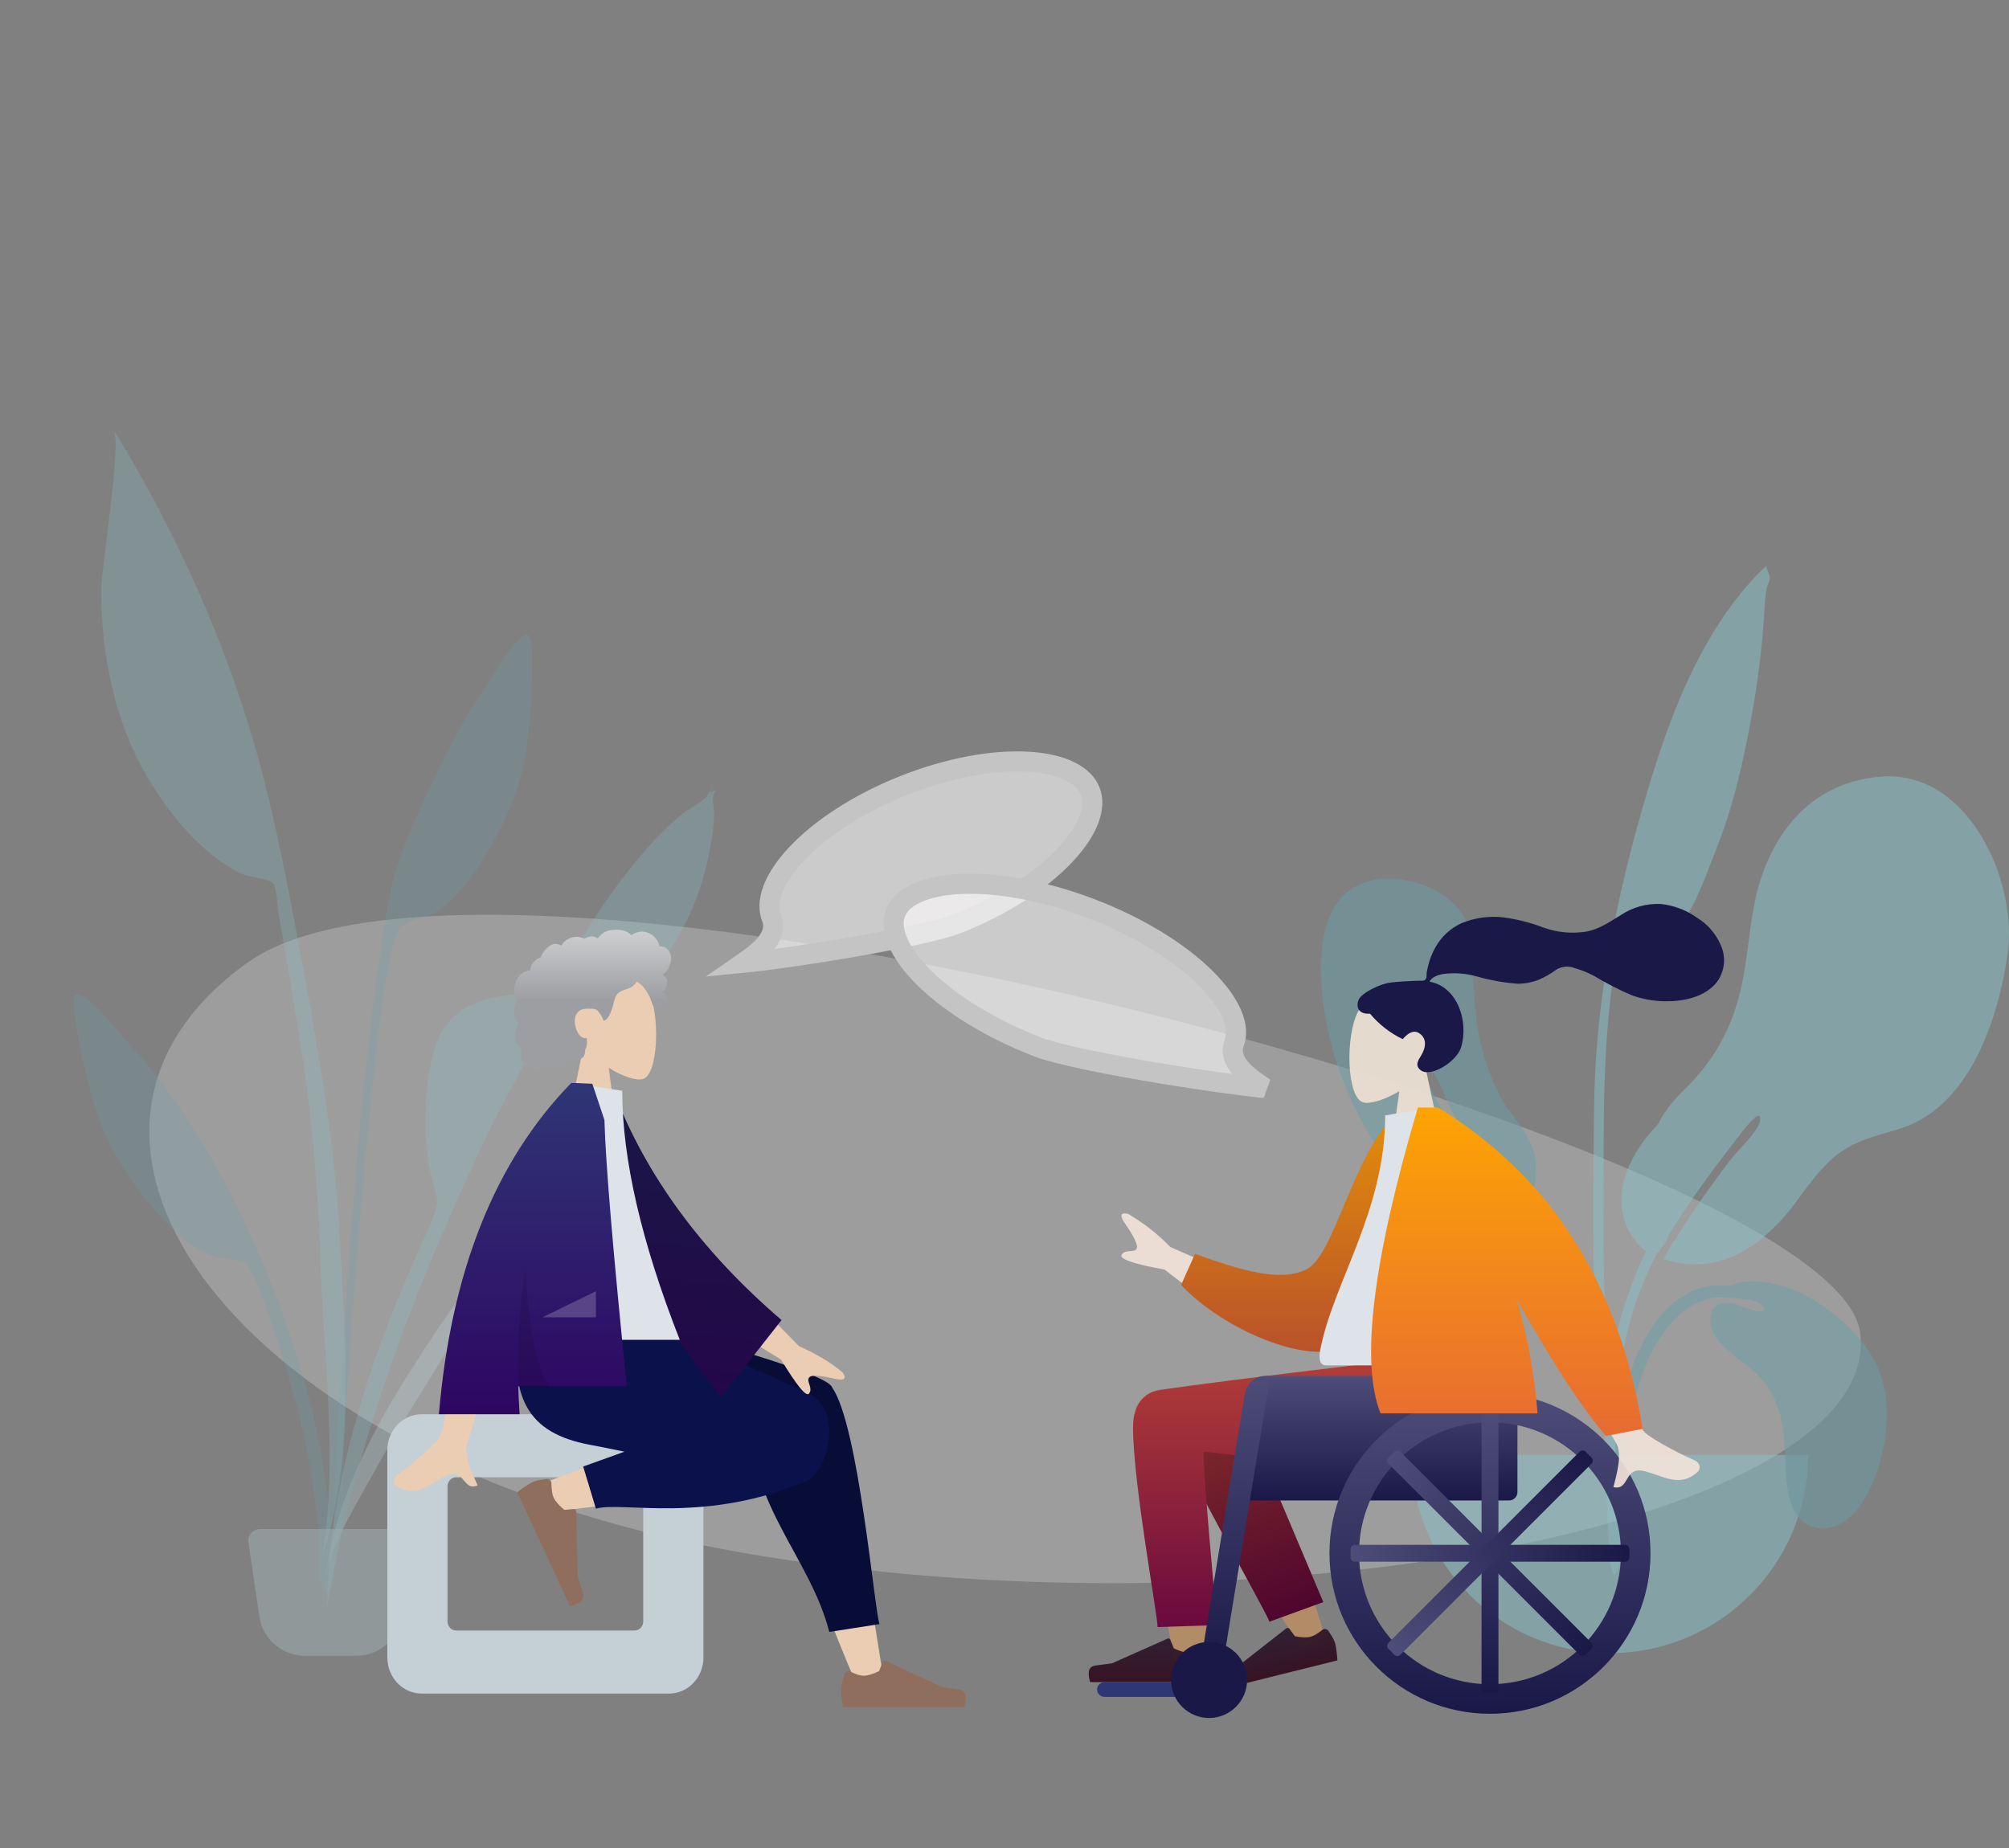 <svg width="200" height="184" viewBox="0 0 200 184" fill="none" xmlns="http://www.w3.org/2000/svg">
<rect x="0" y="0" width="200" height="184" fill="#808080" stroke="none"/>
<g opacity="0.505">
<path opacity="0.505" fill-rule="evenodd" clip-rule="evenodd" d="M185.178 132.647C187.662 151.226 127.428 163.344 75.584 154.887C23.739 146.43 -0.045 113.405 24.694 95.808C49.434 78.211 182.695 114.069 185.178 132.647Z" fill="#F2F2F2"/>
</g>
<g opacity="0.7">
<path opacity="0.7" fill-rule="evenodd" clip-rule="evenodd" d="M137.789 87.505C141.479 87.314 146.042 89.468 146.436 93.479C146.722 96.393 146.634 99.299 147.076 102.209C147.43 104.534 148.178 106.767 149.199 108.885C150.181 110.922 152.217 112.656 152.746 114.832C153.084 116.219 152.895 118.17 152.429 119.526C151.863 121.175 152.164 121.045 153.292 122.428C155.502 125.14 157.492 127.921 158.9 131.159C160.927 135.824 162.256 141.277 161.503 146.383C161.408 147.032 161.294 149.359 160.401 149.521C159.404 149.703 159.87 148.372 159.924 147.943C160.263 145.2 160.564 142.802 160.155 140.016C158.576 129.267 150.865 122.185 145.844 113.062C145.568 112.592 144.985 111.472 144.58 110.733C143.94 109.566 143.297 107.346 142.431 106.48C140.801 104.851 142.3 108.127 142.618 108.753C143.019 109.544 143.461 110.385 143.873 111.078C145.757 114.292 147.859 117.801 149.805 121.114C141.391 123.031 135.465 112.915 133.207 106.264C131.346 100.785 129.12 87.974 137.789 87.505Z" fill="#69A1AC"/>
<path opacity="0.7" fill-rule="evenodd" clip-rule="evenodd" d="M187.244 77.33C181.076 77.819 177.116 81.889 175.273 87.582C174.279 90.65 174.165 93.802 173.613 96.955C172.783 101.698 170.996 105.293 167.503 108.672C166.422 109.719 165.624 110.793 165.058 111.943C163.933 113.091 162.954 114.39 162.234 115.978C161.315 118.006 161.055 120.44 162.116 122.462C162.402 123.005 163.113 124.096 163.851 124.592C161.089 130.473 159.571 136.914 159.742 143.347C159.846 147.23 160.035 151.115 160.256 154.993C160.316 156.035 160.655 157.754 161.164 156.008C161.631 154.41 161.046 151.903 160.992 150.234C160.729 142.104 160.504 134.712 163.85 127.116C164.201 126.32 164.573 125.53 164.961 124.747C164.984 124.734 165.005 124.718 165.026 124.702C165.041 124.714 165.054 124.726 165.069 124.737C165.094 124.693 165.128 124.64 165.167 124.582C165.279 124.467 165.376 124.322 165.468 124.16C165.765 123.749 166.101 123.266 166.102 123.001C166.102 122.999 166.101 122.996 166.101 122.994C168.173 119.612 170.546 116.416 172.97 113.283C172.952 113.306 175.599 109.701 175.19 111.695C174.992 112.655 173.045 114.485 172.259 115.502C170.519 117.766 168.476 120.634 166.778 123.408C166.55 123.539 166.227 124.183 165.994 124.664C165.865 124.907 165.745 125.152 165.626 125.366C171.642 127.353 176.321 123.35 179.512 118.694C179.516 118.688 179.519 118.682 179.523 118.677C180.494 117.39 181.488 116.113 182.731 115.096C184.804 113.399 187.024 113.099 189.469 112.264C196.135 109.986 198.969 101.347 199.869 94.937C200.884 87.706 195.917 76.617 187.244 77.33Z" fill="#89C5CC"/>
<path opacity="0.7" fill-rule="evenodd" clip-rule="evenodd" d="M175.06 57.078C168.729 63.667 165.671 72.806 163.249 81.398C160.544 90.993 158.757 100.737 158.689 110.714C158.644 117.269 158.465 123.864 158.848 130.412C158.984 132.737 159.216 135.066 159.584 137.366C159.614 137.555 160.439 142.691 161.228 141.494C161.677 140.814 160.383 136.167 160.285 135.393C159.735 131.033 159.607 126.641 159.634 122.25C159.678 115.02 159.465 107.827 160.198 100.624C160.307 99.549 160.393 98.419 160.649 97.367C160.92 96.248 160.575 96.737 161.458 96.294C162.317 95.863 163.377 95.925 164.268 95.385C167.801 93.242 169.609 87.739 171.015 84.128C172.624 79.999 173.602 75.596 174.383 71.251C174.957 68.058 175.367 64.885 175.599 61.651C175.672 60.632 175.676 59.566 175.876 58.564C175.93 58.294 176.201 57.816 176.191 57.576C176.17 57.07 175.865 56.772 175.84 56.346C175.575 56.585 175.314 56.829 175.06 57.078Z" fill="#89C5CC"/>
<path opacity="0.7" fill-rule="evenodd" clip-rule="evenodd" d="M140.54 144.864C140.54 155.761 149.373 164.594 160.27 164.594C171.166 164.594 180 155.761 180 144.864" fill="#89C5CC"/>
<path opacity="0.7" fill-rule="evenodd" clip-rule="evenodd" d="M161.853 144.927H160.81C160.883 143.62 160.978 142.314 161.197 141.02C162.033 136.074 164.648 128.808 170.383 128.005C170.595 127.975 171.373 127.97 172.316 128.026C172.763 127.776 173.263 127.625 173.791 127.59C178.674 127.23 184.127 131.17 186.482 135.269C188.381 138.574 188.061 142.915 186.888 146.426C186.103 148.777 184.389 152.129 181.53 152.162C177.954 152.203 177.782 147.783 177.713 145.199C177.621 141.763 177.187 138.771 174.48 136.429C173.849 135.884 173.159 135.404 172.522 134.866C171.524 134.024 170.422 133.162 170.293 131.769C170.116 129.847 171.2 129.502 172.857 129.859C173.139 129.919 175.983 131.195 175.562 130.187C175.433 129.879 174.964 129.634 174.371 129.451C172.837 129.285 171.009 129.091 170.483 129.207C164.808 130.452 162.599 138.312 162.012 143.306C161.949 143.845 161.897 144.386 161.853 144.927Z" fill="#69A1AC"/>
</g>
<g opacity="0.5">
<path opacity="0.5" fill-rule="evenodd" clip-rule="evenodd" d="M48.223 68.577C49.187 67.202 50.977 63.709 52.334 63.218C53.209 62.901 52.954 66.175 52.965 66.799C53.007 69.215 52.772 71.615 52.481 74.01C51.958 78.329 50.248 82.175 47.901 85.852C46.694 87.743 45.278 89.658 43.317 90.838C42.414 91.381 41.328 91.472 40.436 91.941C39.398 92.486 39.963 92.045 39.495 93.127C38.845 94.629 38.638 96.567 38.337 98.17C36.956 105.529 33.614 144.427 34.194 151.912C34.245 152.575 33.32 152.734 33.274 151.924C33.028 147.63 35.152 117.891 36.224 108.166C37.295 98.441 38.38 89.849 39.467 86.485C40.786 82.403 43.168 77.494 45.151 73.687C46.073 71.919 47.077 70.211 48.223 68.577Z" fill="#69A1AC"/>
<path opacity="0.5" fill-rule="evenodd" clip-rule="evenodd" d="M55.381 116.275C57.891 114.432 60.607 117.91 58.336 119.752C57.081 120.771 55.769 120.408 55.03 119.56C54.55 120.144 54.101 120.756 53.67 121.272C52.355 122.845 51.113 124.456 49.926 126.105C47.46 129.53 45.346 133.148 43.137 136.7C40.956 140.206 38.792 143.73 36.816 147.325C35.141 150.37 32.91 153.953 32.336 157.292C33.206 150.211 36.507 143.405 40.437 137.162C44.336 130.971 48.809 124.21 54.846 119.324C54.231 118.42 54.214 117.131 55.381 116.275Z" fill="#C1DEE2"/>
<path opacity="0.5" fill-rule="evenodd" clip-rule="evenodd" d="M7.76 99.005C9.164 99.28 11.459 102.457 12.616 103.667C13.992 105.106 15.24 106.639 16.417 108.245C18.95 111.703 21.215 115.379 23.141 119.212C26.281 125.462 28.797 131.877 30.622 138.683C31.74 142.849 32.464 147.166 32.892 151.454C32.974 152.263 33.821 158.497 32.6 158.665C31.501 158.816 31.84 153.931 31.787 153.267C31.188 145.77 29.393 138.476 26.897 131.41C26.353 129.87 25.848 127.985 24.978 126.6C24.352 125.602 24.973 125.95 23.873 125.572C22.928 125.248 21.851 125.327 20.883 124.93C18.781 124.068 17.097 122.394 15.622 120.711C12.754 117.439 10.482 113.899 9.297 109.707C8.64 107.382 8.036 105.044 7.701 102.648C7.614 102.028 6.855 98.828 7.76 99.005Z" fill="#69A1AC"/>
<path opacity="0.5" fill-rule="evenodd" clip-rule="evenodd" d="M13.302 46.148C18.592 55.322 22.939 65.4 25.746 75.607C27.447 81.791 28.636 88.137 29.817 94.437C31.647 104.192 33.378 113.947 33.87 123.875C34.365 133.861 35.345 145.378 32.075 154.996C33.708 145.231 32.153 134.838 31.878 125.012C31.746 120.322 31.365 115.677 30.865 111.014C30.379 106.49 29.587 101.988 28.848 97.5C28.488 95.315 28.111 93.132 27.726 90.951C27.611 90.3 27.563 88.369 27.15 87.925C26.734 87.477 24.615 87.295 23.949 86.966C22.609 86.305 21.348 85.366 20.233 84.373C18.094 82.471 16.233 79.984 14.765 77.534C11.367 71.863 10.008 64.943 10.077 58.375C10.09 57.1 12.141 43.37 11.317 43.18C11.367 43.122 11.414 43.062 11.458 43C12.082 44.044 12.694 45.095 13.302 46.148Z" fill="#89C5CC"/>
<path opacity="0.5" fill-rule="evenodd" clip-rule="evenodd" d="M70.398 79.235C70.48 79.117 71.011 78.298 70.743 78.351C71.288 78.244 69.994 79.254 71.351 78.634C70.707 79.243 71.079 80.033 71.087 80.853C71.101 82.182 70.879 83.501 70.629 84.802C70.233 86.859 69.643 88.859 68.787 90.772C66.922 94.942 63.755 98.955 59.995 101.562C58.139 102.849 56.32 103.287 54.203 103.879C52.866 104.254 52.76 104.945 52.05 106.243C50.572 108.945 49.121 111.638 47.818 114.432C46.262 117.768 44.751 121.108 43.326 124.503C38.526 135.938 34.619 147.785 32.567 160.045C32.517 152.82 34.188 145.379 36.296 138.492C37.832 133.475 39.831 128.638 41.964 123.85C42.48 122.69 43.264 121.198 43.483 119.918C43.637 119.021 43.167 118.158 42.952 117.213C42.113 113.532 42.173 109.409 42.91 105.708C43.721 101.628 46.069 99.734 50.041 99.156C51.494 98.945 53.34 99.022 54.672 98.403C56.123 97.729 56.721 95.512 57.547 94.089C59.763 90.266 62.396 86.6 65.42 83.379C66.257 82.487 67.157 81.664 68.113 80.902C68.715 80.421 69.987 79.828 70.398 79.235Z" fill="#89C5CC"/>
<path opacity="0.5" fill-rule="evenodd" clip-rule="evenodd" d="M25.862 152.242H39.958C40.591 152.242 41.105 152.756 41.105 153.39C41.105 153.446 41.101 153.502 41.093 153.557L40.003 160.944C39.671 163.196 37.739 164.865 35.462 164.865H30.357C28.081 164.865 26.149 163.196 25.817 160.944L24.727 153.557C24.635 152.93 25.068 152.347 25.695 152.254C25.75 152.246 25.806 152.242 25.862 152.242Z" fill="#C1DEE2"/>
</g>
<path fill-rule="evenodd" clip-rule="evenodd" d="M58.096 104.129C57.109 102.915 56.442 101.428 56.553 99.762C56.875 94.962 63.252 96.018 64.493 98.441C65.733 100.864 65.586 107.01 63.983 107.443C63.343 107.615 61.981 107.192 60.595 106.317L61.465 112.767H56.327L58.096 104.129Z" fill="#EACDB3"/>
<path fill-rule="evenodd" clip-rule="evenodd" d="M66.769 95.082C66.663 94.69 66.376 94.354 65.991 94.255C65.897 94.231 65.801 94.221 65.704 94.225C65.67 94.226 65.66 94.237 65.644 94.212C65.632 94.193 65.632 94.147 65.627 94.125C65.612 94.056 65.592 93.989 65.569 93.923C65.488 93.698 65.352 93.499 65.189 93.331C64.883 93.018 64.47 92.801 64.041 92.762C63.806 92.741 63.573 92.781 63.35 92.861C63.236 92.902 63.124 92.954 63.015 93.011C62.983 93.028 62.877 93.112 62.844 93.107C62.807 93.101 62.735 93.006 62.705 92.983C62.341 92.69 61.891 92.575 61.438 92.578C60.925 92.582 60.432 92.609 60.005 92.936C59.915 93.005 59.829 93.081 59.747 93.161C59.704 93.203 59.662 93.247 59.622 93.292C59.598 93.319 59.574 93.347 59.552 93.376C59.514 93.425 59.52 93.441 59.466 93.407C59.261 93.276 59.022 93.215 58.782 93.246C58.64 93.264 58.501 93.309 58.37 93.368C58.325 93.388 58.221 93.468 58.173 93.469C58.126 93.47 58.024 93.395 57.975 93.377C57.712 93.275 57.427 93.25 57.15 93.297C56.865 93.345 56.584 93.465 56.342 93.63C56.225 93.709 56.124 93.797 56.042 93.915C56.007 93.966 55.975 94.02 55.935 94.068C55.912 94.095 55.865 94.124 55.853 94.159C55.86 94.138 55.54 94.008 55.51 94C55.349 93.956 55.185 93.965 55.028 94.019C54.731 94.121 54.477 94.351 54.267 94.585C54.16 94.706 54.066 94.84 53.986 94.982C53.947 95.05 53.912 95.12 53.88 95.191C53.865 95.226 53.855 95.269 53.834 95.3C53.808 95.341 53.79 95.341 53.742 95.359C53.5 95.448 53.279 95.599 53.11 95.802C52.94 96.008 52.83 96.262 52.783 96.529C52.781 96.545 52.779 96.61 52.77 96.618C52.758 96.63 52.709 96.625 52.691 96.627C52.627 96.635 52.564 96.647 52.501 96.662C52.386 96.691 52.273 96.733 52.167 96.788C51.753 97.003 51.457 97.405 51.312 97.858C51.16 98.333 51.163 98.877 51.345 99.344C51.374 99.419 51.409 99.492 51.45 99.561C51.475 99.604 51.483 99.604 51.467 99.649C51.449 99.698 51.415 99.746 51.394 99.795C51.323 99.953 51.274 100.12 51.242 100.292C51.191 100.572 51.166 100.867 51.216 101.15C51.24 101.282 51.281 101.41 51.343 101.527C51.375 101.587 51.412 101.643 51.454 101.696C51.476 101.723 51.499 101.749 51.523 101.774C51.537 101.788 51.555 101.8 51.567 101.816C51.596 101.855 51.602 101.823 51.587 101.88C51.566 101.959 51.519 102.038 51.49 102.115C51.461 102.195 51.434 102.275 51.409 102.357C51.36 102.522 51.318 102.69 51.292 102.861C51.241 103.189 51.25 103.539 51.398 103.84C51.462 103.969 51.553 104.082 51.663 104.17C51.717 104.213 51.775 104.25 51.836 104.281C51.868 104.296 51.908 104.303 51.922 104.335C51.938 104.369 51.915 104.437 51.91 104.476C51.864 104.81 51.841 105.16 51.936 105.487C52.023 105.789 52.215 106.055 52.465 106.231C52.949 106.573 53.6 106.553 54.109 106.28C54.241 106.209 54.365 106.12 54.476 106.016C54.757 106.413 55.337 106.4 55.748 106.287C56.261 106.146 56.672 105.772 56.909 105.282C57.233 105.695 57.914 105.561 58.139 105.112C58.194 105.003 58.226 104.882 58.242 104.759C58.251 104.695 58.245 104.63 58.252 104.566C58.26 104.485 58.312 104.406 58.341 104.327C58.4 104.174 58.435 104.015 58.437 103.85C58.438 103.764 58.427 103.68 58.42 103.594C58.413 103.517 58.433 103.445 58.444 103.369C58.313 103.392 58.153 103.355 58.029 103.315C57.907 103.276 57.794 103.172 57.708 103.078C57.508 102.859 57.387 102.572 57.304 102.286C57.121 101.659 57.196 100.907 57.798 100.563C58.078 100.403 58.918 100.403 59.252 100.482C59.603 100.566 60.001 101.378 60.021 101.454C60.033 101.501 60.027 101.56 60.068 101.591C60.159 101.66 60.309 101.54 60.377 101.481C60.492 101.379 60.575 101.242 60.647 101.105C60.802 100.804 60.928 100.482 61.017 100.153C61.085 99.899 61.129 99.638 61.218 99.39C61.307 99.144 61.448 98.924 61.666 98.785C61.903 98.634 62.175 98.554 62.436 98.459C62.694 98.364 62.948 98.249 63.148 98.048C63.193 98.004 63.235 97.958 63.271 97.906C63.299 97.865 63.326 97.786 63.369 97.76C63.435 97.72 63.532 97.825 63.589 97.863C63.872 98.051 64.108 98.314 64.298 98.6C64.487 98.885 64.642 99.16 64.768 99.478C64.862 99.714 64.92 100.016 65.085 100.21C65.158 100.296 65.704 100.349 65.881 100.273C66.058 100.198 66.256 100.002 66.316 99.879C66.376 99.754 66.391 99.615 66.365 99.478C66.35 99.397 66.319 99.322 66.302 99.242C66.287 99.175 66.274 99.112 66.243 99.051C66.184 98.935 66.084 98.852 65.963 98.817C66.089 98.695 66.193 98.55 66.266 98.387C66.341 98.218 66.404 98.012 66.422 97.826C66.437 97.676 66.414 97.519 66.335 97.39C66.253 97.254 66.106 97.165 65.98 97.081C66.173 96.922 66.339 96.729 66.475 96.516C66.74 96.1 66.903 95.577 66.769 95.082Z" fill="url(#paint0_linear)"/>
<path fill-rule="evenodd" clip-rule="evenodd" d="M41.983 140.809H66.603C68.495 140.809 70.028 142.416 70.028 144.398V165.036C70.028 167.018 68.495 168.625 66.603 168.625H41.983C40.092 168.625 38.558 167.018 38.558 165.036V144.398C38.558 142.416 40.092 140.809 41.983 140.809ZM45.409 147.09C44.936 147.09 44.552 147.491 44.552 147.987V161.446C44.552 161.942 44.936 162.344 45.409 162.344H63.178C63.651 162.344 64.034 161.942 64.034 161.446V147.987C64.034 147.491 63.651 147.09 63.178 147.09H45.409Z" fill="#C5CFD6"/>
<path fill-rule="evenodd" clip-rule="evenodd" d="M85.337 167.875C82.594 161.514 80.611 155.975 79.814 153.052C78.451 148.048 77.414 143.645 77.152 142C76.526 138.079 81.96 137.851 82.678 139.799C83.766 142.749 85.663 152.44 87.944 167.079L85.337 167.875ZM53.52 147.911C56.037 146.869 64.85 143.607 69.101 142.684C70.322 142.419 71.506 142.173 72.619 141.95C75.928 141.288 77.642 147.542 74.455 148.023C66.52 149.219 55.27 150.455 54.307 150.594C52.958 150.788 51.938 148.566 53.52 147.911Z" fill="#EACDB3"/>
<path fill-rule="evenodd" clip-rule="evenodd" d="M74.65 140.229L61.037 132.967V131.387H62.656C75.826 134.903 82.555 137.157 82.845 138.147C82.848 138.158 82.851 138.169 82.854 138.179C82.86 138.188 82.867 138.198 82.873 138.207C85.483 141.968 87.046 160.331 87.559 161.706L82.558 162.487C80.645 155.054 74.524 149.875 74.687 140.972C74.643 140.711 74.632 140.463 74.65 140.229Z" fill="#070D37"/>
<path fill-rule="evenodd" clip-rule="evenodd" d="M62.168 144.541C60.922 144.28 59.775 144.047 58.794 143.866C52.454 142.701 50.605 139.145 51.698 131.387L63.379 131.387C65.287 131.961 75.204 136.318 80.348 138.636C83.754 140.17 82.68 145.7 80.752 147.139C80.741 147.227 80.707 147.287 80.645 147.314C70.272 151.819 62.065 149.455 59.324 150.21L58.056 146.019L62.168 144.541Z" fill="#0A114B"/>
<path fill-rule="evenodd" clip-rule="evenodd" d="M54.426 147.258C53.738 147.335 53.249 147.447 52.959 147.597C52.606 147.779 52.119 148.104 51.498 148.573C51.692 148.993 53.435 152.768 56.727 159.896C57.81 159.702 58.244 159.269 58.027 158.596C57.809 157.923 57.634 157.361 57.502 156.91L57.358 150.47C57.355 150.346 57.256 150.25 57.136 150.256C57.134 150.256 57.132 150.256 57.13 150.256L56.174 150.33C55.636 149.88 55.283 149.472 55.113 149.105C54.976 148.807 54.903 148.335 54.895 147.689L54.895 147.689C54.892 147.441 54.696 147.247 54.457 147.256C54.446 147.256 54.436 147.257 54.426 147.258Z" fill="#8F6E5D"/>
<path fill-rule="evenodd" clip-rule="evenodd" d="M84.089 166.696C83.849 167.366 83.73 167.867 83.73 168.199C83.73 168.604 83.794 169.194 83.922 169.97C84.37 169.97 88.395 169.97 95.997 169.97C96.311 168.883 96.13 168.297 95.454 168.21C94.778 168.123 94.216 168.045 93.769 167.975L88.157 165.353C88.049 165.303 87.922 165.354 87.874 165.467C87.873 165.469 87.872 165.471 87.872 165.473L87.511 166.39C86.885 166.696 86.376 166.849 85.985 166.849C85.667 166.849 85.228 166.714 84.668 166.445L84.668 166.445C84.453 166.342 84.199 166.441 84.1 166.666C84.096 166.676 84.092 166.686 84.089 166.696Z" fill="#8F6E5D"/>
<path fill-rule="evenodd" clip-rule="evenodd" d="M73.463 127.824L79.528 134.023C81.292 134.812 82.738 135.683 83.865 136.636C84.119 136.956 84.394 137.57 83.202 137.296C82.01 137.021 80.743 136.788 80.519 137.194C80.295 137.601 80.956 138.224 80.541 138.755C80.265 139.11 79.337 137.982 77.755 135.372L71.449 131.476L73.463 127.824ZM46.545 128.698L51.019 128.717C48.257 138.061 46.765 143.019 46.545 143.59C46.05 144.877 47.098 146.836 47.546 147.889C46.086 148.573 46.242 146.038 44.4 146.936C42.719 147.756 41.44 149.24 39.498 147.985C39.259 147.83 38.997 147.249 39.63 146.795C41.205 145.663 43.475 143.682 43.781 143.03C44.2 142.141 45.121 137.364 46.545 128.698Z" fill="#EACDB3"/>
<path fill-rule="evenodd" clip-rule="evenodd" d="M59.259 109.028L61.11 108.695C64.297 117.038 69.862 124.618 77.804 131.436L71.802 139.076C63.862 129.368 58.967 119.352 59.259 109.028Z" fill="url(#paint1_linear)"/>
<path fill-rule="evenodd" clip-rule="evenodd" d="M51.189 133.405H67.673C63.854 123.675 61.945 115.409 61.945 108.608L56.972 107.832C53.064 114.418 51.961 122.526 51.189 133.405Z" fill="#DDE3E9"/>
<path fill-rule="evenodd" clip-rule="evenodd" d="M56.867 107.836C56.868 107.834 56.868 107.833 56.869 107.832H57.194C57.582 107.846 58.174 107.871 58.968 107.908L60.17 111.506C60.297 115.893 61.039 124.733 62.397 138.027H51.591C51.619 138.946 51.666 139.872 51.731 140.808H43.696C44.898 126.6 49.287 115.608 56.863 107.832L56.867 107.836V107.836Z" fill="url(#paint2_linear)"/>
<path fill-rule="evenodd" clip-rule="evenodd" d="M52.305 126.279C52.612 132.003 53.382 135.949 54.614 138.116H51.594C51.461 133.998 51.698 130.053 52.305 126.279V126.279Z" fill="black" fill-opacity="0.1"/>
<path fill-rule="evenodd" clip-rule="evenodd" d="M53.996 131.162L59.324 128.566V131.162H53.996Z" fill="white" fill-opacity="0.2"/>
<path d="M76.819 91.395C77.312 92.633 76.518 93.709 75.897 94.344C75.35 94.903 74.642 95.423 74.011 95.86C76.177 95.648 79.959 95.121 83.84 94.469C86.265 94.061 88.703 93.61 90.773 93.164C92.866 92.714 94.515 92.284 95.405 91.929C99.935 90.123 103.652 87.653 106.007 85.161C108.425 82.603 109.152 80.326 108.526 78.756C107.9 77.185 105.806 76.033 102.291 75.84C98.868 75.652 94.471 76.415 89.94 78.222C85.41 80.028 81.693 82.498 79.338 84.99C76.92 87.548 76.193 89.824 76.819 91.395Z" fill="#FFFDFD" fill-opacity="0.6" stroke="#C4C4C4" stroke-width="2"/>
<path d="M122.864 103.834C122.624 104.46 122.726 105.067 122.96 105.566C123.184 106.043 123.542 106.46 123.908 106.811C124.491 107.368 125.238 107.89 125.909 108.331C123.626 108.105 119.655 107.556 115.58 106.882C110.424 106.029 105.322 105.011 103.366 104.261C98.551 102.415 94.566 99.901 92.009 97.37C90.73 96.103 89.842 94.866 89.367 93.743C88.895 92.625 88.853 91.681 89.149 90.909C89.445 90.136 90.108 89.462 91.206 88.947C92.31 88.429 93.797 88.102 95.595 88.016C99.189 87.842 103.833 88.636 108.648 90.482C113.463 92.328 117.447 94.842 120.004 97.373C121.284 98.64 122.172 99.877 122.646 101C123.119 102.118 123.161 103.061 122.864 103.834Z" fill="#FFFDFD" fill-opacity="0.6" stroke="#C4C4C4" stroke-width="2"/>
<path opacity="0.9" fill-rule="evenodd" clip-rule="evenodd" d="M141.939 106.434C143.038 105.243 143.619 103.662 143.556 102.041C143.218 97.209 136.51 98.272 135.204 100.711C133.898 103.151 134.057 109.352 135.741 109.771C136.403 109.944 137.849 109.518 139.307 108.641L138.392 115.135H143.795L141.939 106.434Z" fill="#F2E2D4"/>
<path fill-rule="evenodd" clip-rule="evenodd" d="M138.334 97.846C139.051 97.726 140.99 97.646 141.322 97.646C141.547 97.646 141.793 97.699 141.932 97.486C142.072 97.272 141.999 97.026 142.032 96.819C142.065 96.612 142.125 96.359 142.178 96.153C142.332 95.508 142.576 94.889 142.902 94.313C143.5 93.237 144.433 92.388 145.557 91.894C146.841 91.379 148.231 91.187 149.606 91.334C151.022 91.518 152.41 91.872 153.742 92.387C155.04 92.836 156.425 92.971 157.785 92.78C159.159 92.567 160.201 91.814 161.363 91.107C162.54 90.325 163.936 89.94 165.346 90.008C166.645 90.148 167.886 90.621 168.951 91.381C169.98 92.011 170.792 92.941 171.281 94.047C171.56 94.635 171.677 95.289 171.618 95.938C171.56 96.588 171.329 97.21 170.949 97.739C169.741 99.325 167.484 99.738 165.638 99.692C164.558 99.667 163.489 99.469 162.472 99.105C161.154 98.544 159.879 97.89 158.655 97.146C158.059 96.835 157.434 96.585 156.789 96.399C156.497 96.279 156.181 96.228 155.866 96.248C155.551 96.269 155.244 96.362 154.97 96.519C154.403 96.945 153.785 97.299 153.131 97.572C152.472 97.822 151.772 97.949 151.067 97.945C149.694 97.84 148.335 97.597 147.011 97.219C145.919 96.91 144.776 96.829 143.652 96.979C143.194 97.072 142.517 97.266 142.324 97.746C145.132 98.259 146.234 101.744 145.444 104.304C145.019 105.69 142.45 107.303 141.461 106.576C140.797 106.117 141.216 105.51 141.461 105.117C141.939 104.35 142.125 103.371 141.222 102.837C140.459 102.378 139.662 103.471 139.642 103.464C138.39 102.862 137.281 101.999 136.389 100.931C135.161 101.005 134.975 100.192 135.268 99.525C135.56 98.859 137.352 97.986 138.334 97.846Z" fill="#191847"/>
<path fill-rule="evenodd" clip-rule="evenodd" d="M118.286 139.534C116.776 137.487 113.002 138.842 113.005 140.537C113.011 144.988 117.072 166.116 117.284 167.45C117.496 168.784 119.768 169.221 119.9 167.554C120.111 164.902 120.502 155.708 120.11 151.431C119.996 150.181 119.876 148.974 119.754 147.842C121.889 151.677 125.135 157.097 129.492 164.102L131.913 162.996C130.012 156.73 128.452 152.307 127.235 149.726C125.152 145.307 123.198 141.522 122.375 140.189C121.289 138.429 119.527 138.662 118.286 139.534Z" fill="#B28B67"/>
<path fill-rule="evenodd" clip-rule="evenodd" d="M131.74 159.517L123.429 139.827C121.438 136.624 115.855 140.479 116.534 142.337C118.076 146.554 125.916 160.209 126.375 161.465L131.74 159.517Z" fill="url(#paint3_linear)"/>
<path fill-rule="evenodd" clip-rule="evenodd" d="M112.794 142.075C112.794 147.656 115.241 160.775 115.242 162.003L121.168 161.804C120.132 150.398 119.696 144.656 119.858 144.579C120.223 144.405 134.818 146.599 139.195 146.765C145.508 147.003 148.119 143.131 148.331 135.782H136.104C125.649 137.03 118.777 137.898 115.489 138.386C113.378 138.7 112.794 140.538 112.794 142.075Z" fill="url(#paint4_linear)"/>
<g opacity="0.9">
<path fill-rule="evenodd" clip-rule="evenodd" d="M132.241 162.379C132.621 162.932 132.849 163.359 132.925 163.662C133.016 164.03 133.089 164.582 133.142 165.318C132.716 165.425 128.88 166.381 121.635 168.188C121.089 167.273 121.129 166.697 121.753 166.457C122.378 166.218 122.896 166.013 123.306 165.843L128.06 162.125C128.151 162.054 128.284 162.07 128.355 162.161C128.356 162.163 128.358 162.165 128.359 162.166L128.911 162.914C129.576 163.044 130.096 163.062 130.469 162.969C130.772 162.894 131.159 162.667 131.632 162.289L131.632 162.289C131.814 162.144 132.078 162.174 132.223 162.355C132.23 162.363 132.236 162.371 132.241 162.379Z" fill="url(#paint5_linear)"/>
</g>
<g opacity="0.9">
<path fill-rule="evenodd" clip-rule="evenodd" d="M120.222 164.411C120.457 165.039 120.574 165.509 120.574 165.821C120.574 166.2 120.511 166.753 120.385 167.481C119.945 167.481 115.992 167.481 108.525 167.481C108.217 166.462 108.395 165.912 109.059 165.831C109.723 165.749 110.274 165.676 110.714 165.61L116.226 163.153C116.332 163.106 116.456 163.153 116.504 163.259C116.504 163.261 116.505 163.263 116.506 163.265L116.86 164.124C117.475 164.411 117.975 164.555 118.359 164.555C118.671 164.555 119.102 164.429 119.653 164.176L119.653 164.176C119.864 164.08 120.113 164.172 120.21 164.383C120.214 164.392 120.218 164.402 120.222 164.411Z" fill="url(#paint6_linear)"/>
</g>
<path d="M109.955 167.481H119.628C120.035 167.481 120.364 167.811 120.364 168.217C120.364 168.624 120.035 168.953 119.628 168.953H109.955C109.549 168.953 109.219 168.624 109.219 168.217C109.219 167.811 109.549 167.481 109.955 167.481Z" fill="#2F3676"/>
<path fill-rule="evenodd" clip-rule="evenodd" d="M148.962 136.991H126.462C125.301 136.991 124.36 137.933 124.36 139.094V149.397H150.223C150.688 149.397 151.064 149.021 151.064 148.556V139.094C151.064 137.933 150.123 136.991 148.962 136.991Z" fill="url(#paint7_linear)"/>
<path fill-rule="evenodd" clip-rule="evenodd" d="M126.462 136.991H126.001C124.971 136.991 124.093 137.737 123.926 138.753L119.313 166.85H121.56" fill="url(#paint8_linear)"/>
<path d="M120.364 171.055C118.274 171.055 116.579 169.361 116.579 167.27C116.579 165.18 118.274 163.485 120.364 163.485C122.455 163.485 124.149 165.18 124.149 167.27C124.149 169.361 122.455 171.055 120.364 171.055Z" fill="#191847"/>
<path fill-rule="evenodd" clip-rule="evenodd" d="M148.331 170.636C157.157 170.636 164.312 163.481 164.312 154.655C164.312 145.829 157.157 138.674 148.331 138.674C139.505 138.674 132.35 145.829 132.35 154.655C132.35 163.481 139.505 170.636 148.331 170.636ZM148.331 167.692C141.13 167.692 135.294 161.855 135.294 154.655C135.294 147.455 141.13 141.618 148.331 141.618C155.531 141.618 161.368 147.455 161.368 154.655C161.368 161.855 155.531 167.692 148.331 167.692Z" fill="url(#paint9_linear)"/>
<path d="M147.49 140.776H149.172V168.533H147.49V140.776Z" fill="url(#paint10_linear)"/>
<path d="M138.22 145.139L138.815 144.544C138.979 144.38 139.245 144.38 139.41 144.544L158.442 163.576C158.606 163.741 158.606 164.007 158.442 164.171L157.847 164.766C157.683 164.93 157.416 164.93 157.252 164.766L138.22 145.734C138.056 145.57 138.056 145.303 138.22 145.139Z" fill="url(#paint11_linear)"/>
<path d="M134.453 155.075V154.234C134.453 154.002 134.641 153.813 134.873 153.813H161.789C162.021 153.813 162.209 154.002 162.209 154.234V155.075C162.209 155.307 162.021 155.496 161.789 155.496H134.873C134.641 155.496 134.453 155.307 134.453 155.075Z" fill="url(#paint12_linear)"/>
<path d="M138.815 164.765L138.22 164.17C138.056 164.006 138.056 163.74 138.22 163.576L157.252 144.544C157.416 144.38 157.682 144.38 157.847 144.544L158.441 145.139C158.606 145.303 158.606 145.569 158.441 145.733L139.409 164.765C139.245 164.929 138.979 164.929 138.815 164.765Z" fill="url(#paint13_linear)"/>
<path opacity="0.9" fill-rule="evenodd" clip-rule="evenodd" d="M157.985 128.774L153.308 129.698C157.985 138.432 160.493 143.063 160.832 143.589C161.6 144.767 160.885 146.936 160.618 148.068C162.275 148.449 161.62 145.959 163.712 146.481C165.623 146.957 167.239 148.175 169.017 146.535C169.237 146.327 169.398 145.698 168.649 145.377C166.792 144.567 164.046 143.06 163.605 142.471C163.017 141.668 161.144 137.102 157.985 128.774ZM124.724 127.777L116.499 124.155C115.263 122.876 113.858 121.773 112.323 120.874C111.923 120.747 111.234 120.707 111.969 121.778C112.704 122.849 113.419 124.008 113.125 124.382C112.831 124.757 111.989 124.342 111.655 124.951C111.435 125.36 112.858 125.849 115.938 126.411L122.099 131.144L124.724 127.777Z" fill="#F4E5D9"/>
<path fill-rule="evenodd" clip-rule="evenodd" d="M140.802 111.413L138.842 111.081C134.576 115.206 132.843 125.109 129.997 126.424C127.331 127.666 123.498 126.464 118.965 124.843L117.579 127.932C121.692 132.369 130.463 136.115 134.016 133.976C139.695 130.555 141.008 118.334 140.802 111.413Z" fill="url(#paint14_linear)"/>
<path fill-rule="evenodd" clip-rule="evenodd" d="M149.2 135.946H131.989C131.201 135.946 131.327 134.813 131.466 134.237C132.79 127.613 137.9 120.485 137.9 111.052L142.865 110.271C146.976 116.882 148.386 125.016 149.2 135.946Z" fill="#DDE3E9"/>
<path fill-rule="evenodd" clip-rule="evenodd" d="M150.957 129.274C154.496 135.619 157.472 140.185 159.885 142.973L163.525 142.27C161.183 127.822 154.394 117.156 143.157 110.271H141.154C136.658 125.501 135.418 135.652 137.434 140.723H153.067C152.763 136.844 152.056 133.008 150.957 129.274Z" fill="url(#paint15_linear)"/>
<defs>
<linearGradient id="paint0_linear" x1="59.003" y1="92.578" x2="59.003" y2="106.486" gradientUnits="userSpaceOnUse">
<stop stop-color="#CECFD1"/>
<stop offset="0.505" stop-color="#9D9EA1"/>
</linearGradient>
<linearGradient id="paint1_linear" x1="69.431" y1="109.458" x2="66.758" y2="138.614" gradientUnits="userSpaceOnUse">
<stop stop-color="#191847"/>
<stop offset="1" stop-color="#240749"/>
</linearGradient>
<linearGradient id="paint2_linear" x1="53.047" y1="107.832" x2="53.047" y2="140.808" gradientUnits="userSpaceOnUse">
<stop stop-color="#2F3676"/>
<stop offset="1" stop-color="#2E0662"/>
</linearGradient>
<linearGradient id="paint3_linear" x1="119.744" y1="138.857" x2="127.787" y2="160.956" gradientUnits="userSpaceOnUse">
<stop stop-color="#872F2A"/>
<stop offset="1" stop-color="#4F062E"/>
</linearGradient>
<linearGradient id="paint4_linear" x1="130.563" y1="135.782" x2="130.563" y2="162.003" gradientUnits="userSpaceOnUse">
<stop stop-color="#B23D37"/>
<stop offset="1" stop-color="#69093E"/>
</linearGradient>
<linearGradient id="paint5_linear" x1="126.358" y1="162.531" x2="127.409" y2="166.748" gradientUnits="userSpaceOnUse">
<stop stop-color="#26162B"/>
<stop offset="1" stop-color="#2F0718"/>
</linearGradient>
<linearGradient id="paint6_linear" x1="114.476" y1="163.135" x2="114.476" y2="167.481" gradientUnits="userSpaceOnUse">
<stop stop-color="#26162B"/>
<stop offset="1" stop-color="#2F0718"/>
</linearGradient>
<linearGradient id="paint7_linear" x1="137.712" y1="136.991" x2="137.712" y2="149.397" gradientUnits="userSpaceOnUse">
<stop stop-color="#4E4D79"/>
<stop offset="1" stop-color="#191847"/>
</linearGradient>
<linearGradient id="paint8_linear" x1="122.888" y1="136.991" x2="122.888" y2="166.85" gradientUnits="userSpaceOnUse">
<stop stop-color="#4E4D79"/>
<stop offset="1" stop-color="#191847"/>
</linearGradient>
<linearGradient id="paint9_linear" x1="148.331" y1="138.674" x2="148.331" y2="170.636" gradientUnits="userSpaceOnUse">
<stop stop-color="#4E4D79"/>
<stop offset="1" stop-color="#191847"/>
</linearGradient>
<linearGradient id="paint10_linear" x1="148.331" y1="140.776" x2="148.331" y2="168.533" gradientUnits="userSpaceOnUse">
<stop stop-color="#4E4D79"/>
<stop offset="1" stop-color="#191847"/>
</linearGradient>
<linearGradient id="paint11_linear" x1="138.518" y1="144.842" x2="158.144" y2="164.468" gradientUnits="userSpaceOnUse">
<stop stop-color="#4E4D79"/>
<stop offset="1" stop-color="#191847"/>
</linearGradient>
<linearGradient id="paint12_linear" x1="134.453" y1="154.655" x2="162.209" y2="154.655" gradientUnits="userSpaceOnUse">
<stop stop-color="#4E4D79"/>
<stop offset="1" stop-color="#191847"/>
</linearGradient>
<linearGradient id="paint13_linear" x1="138.517" y1="164.468" x2="158.144" y2="144.841" gradientUnits="userSpaceOnUse">
<stop stop-color="#4E4D79"/>
<stop offset="1" stop-color="#191847"/>
</linearGradient>
<linearGradient id="paint14_linear" x1="129.2" y1="111.081" x2="129.2" y2="134.595" gradientUnits="userSpaceOnUse">
<stop stop-color="#E28D09"/>
<stop offset="1" stop-color="#B9522A"/>
</linearGradient>
<linearGradient id="paint15_linear" x1="150.011" y1="110.271" x2="150.011" y2="142.973" gradientUnits="userSpaceOnUse">
<stop stop-color="#FDA403"/>
<stop offset="1" stop-color="#E76B33"/>
</linearGradient>
</defs>
</svg>

